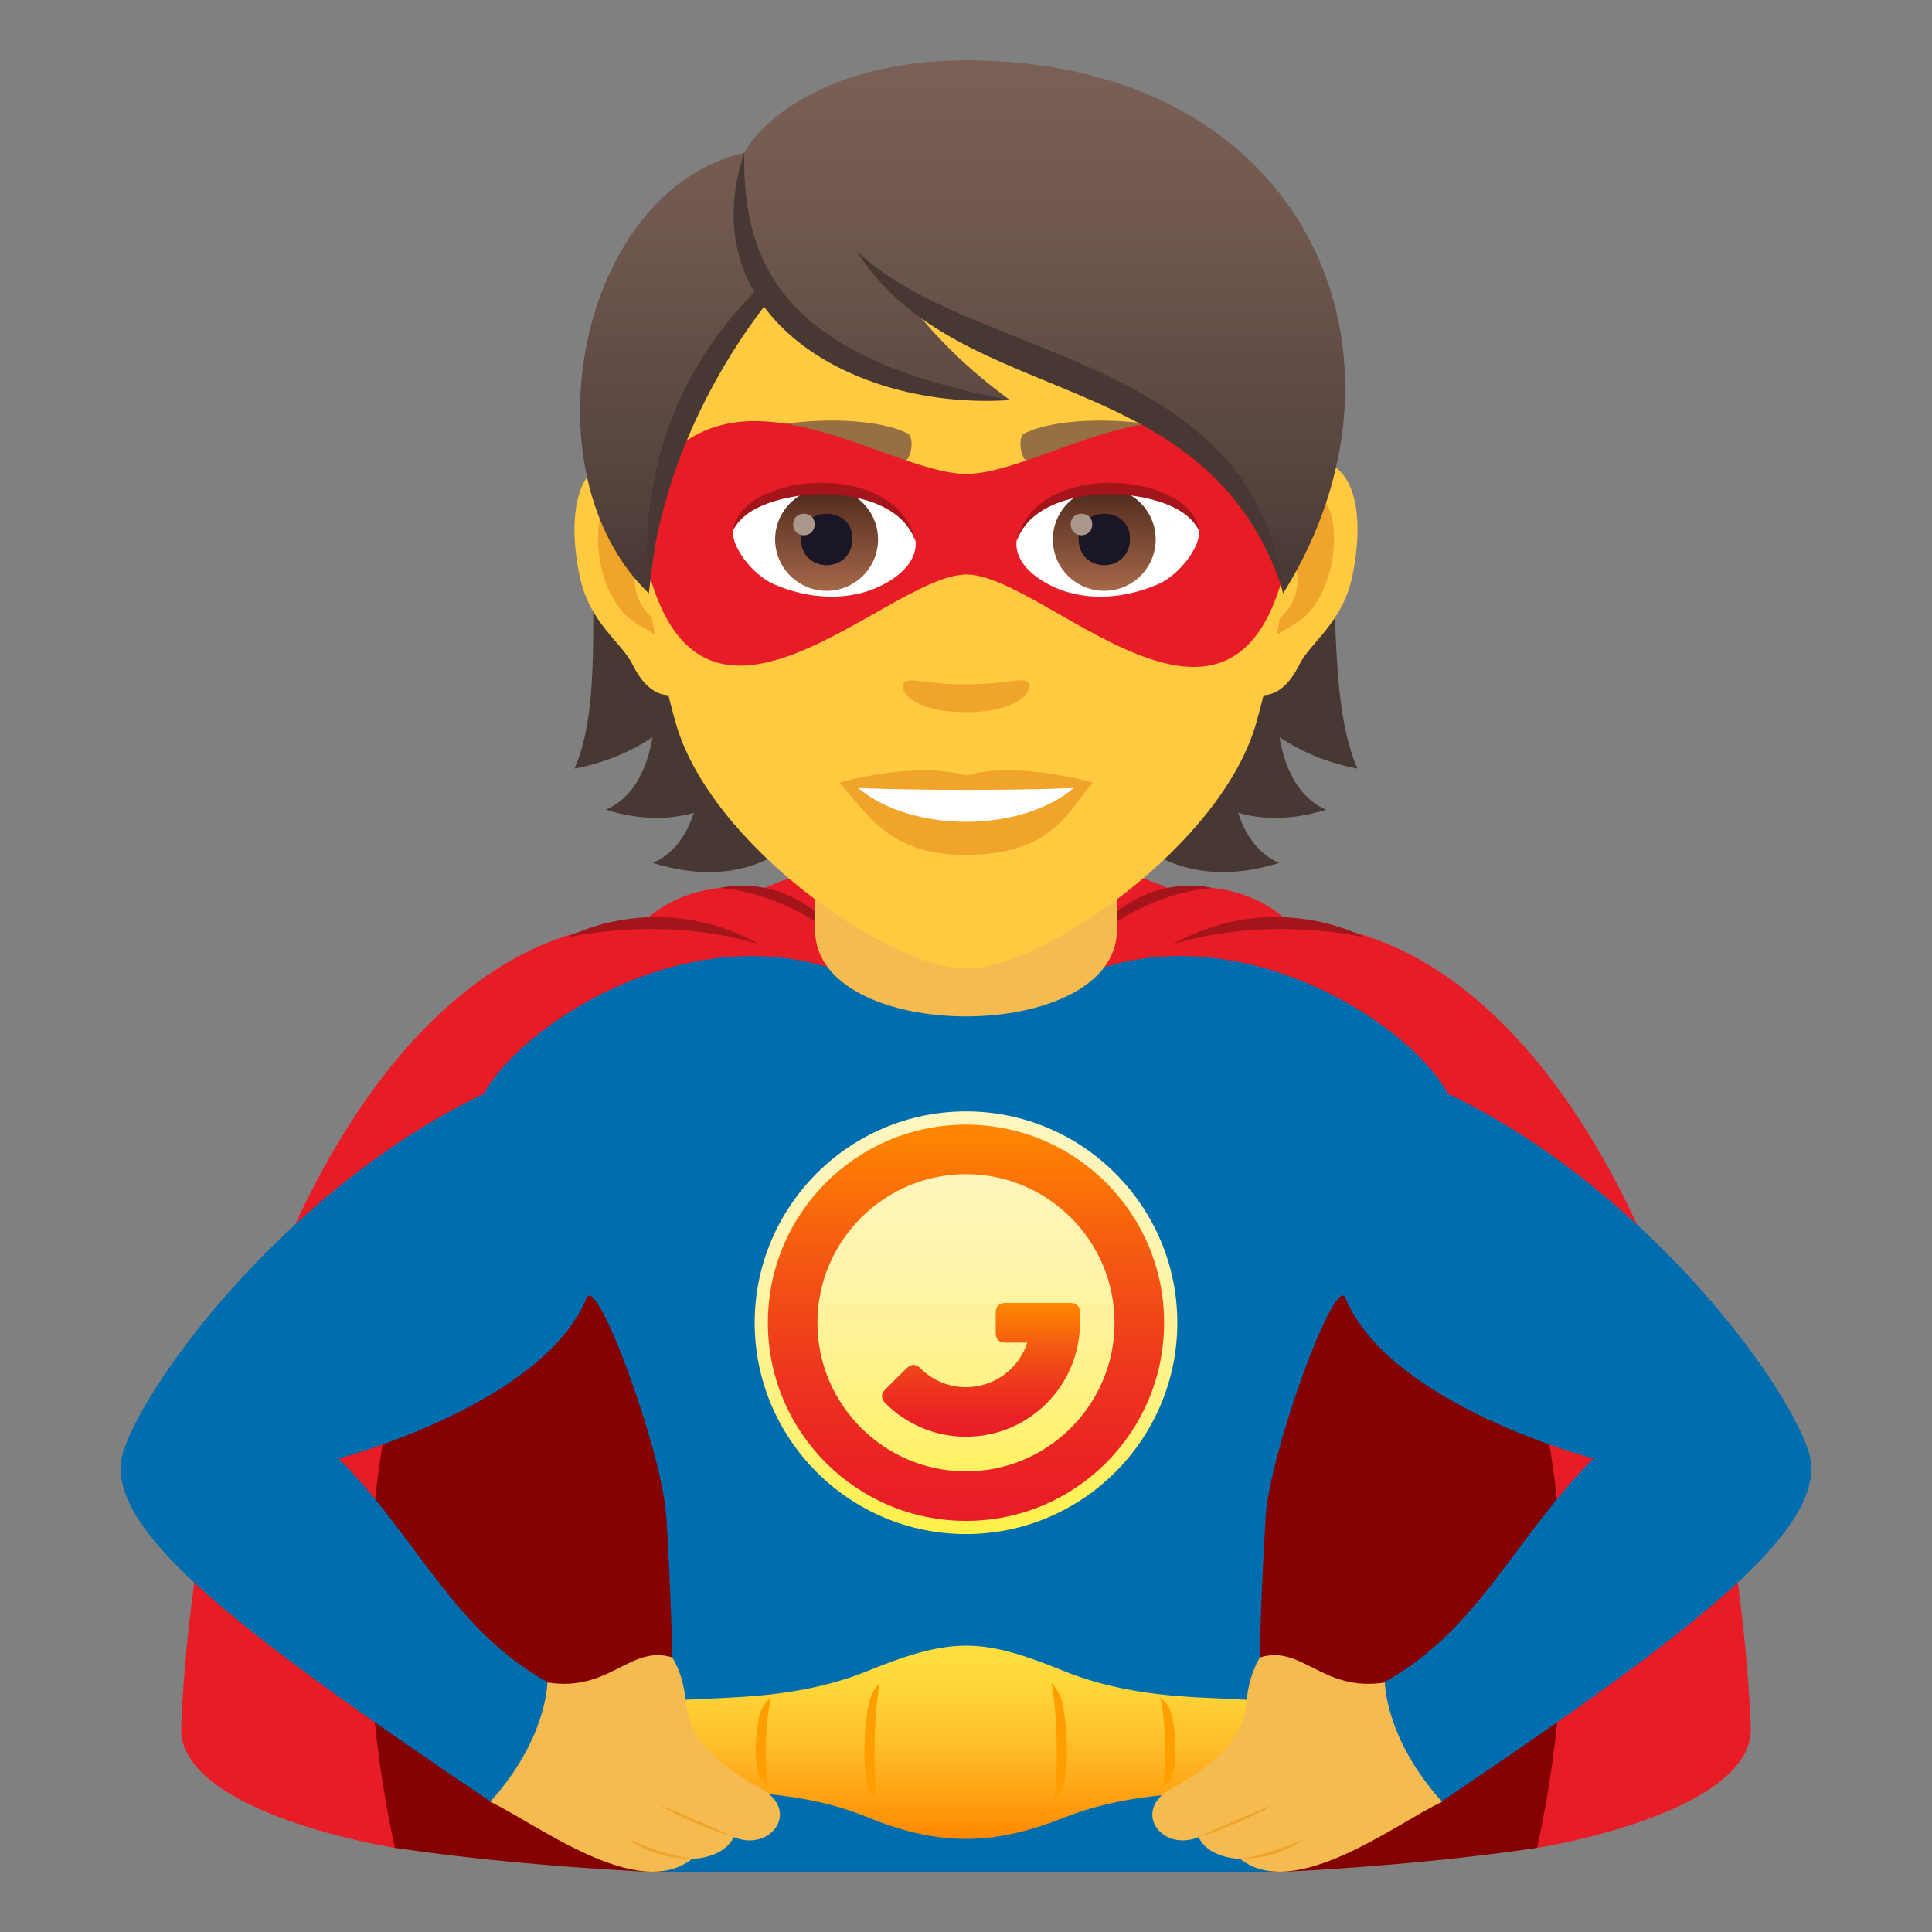 <?xml version="1.0" encoding="utf-8"?>
<!-- Generator: Adobe Illustrator 15.0.0, SVG Export Plug-In . SVG Version: 6.00 Build 0)  -->
<!DOCTYPE svg PUBLIC "-//W3C//DTD SVG 1.1//EN" "http://www.w3.org/Graphics/SVG/1.1/DTD/svg11.dtd">
<svg version="1.1" id="Layer_1" xmlns:x="http://ns.adobe.com/Extensibility/1.0/" xmlns:i="http://ns.adobe.com/AdobeIllustrator/10.0/" xmlns:graph="http://ns.adobe.com/Graphs/1.0/"
	 xmlns="http://www.w3.org/2000/svg" xmlns:xlink="http://www.w3.org/1999/xlink" xmlns:a="http://ns.adobe.com/AdobeSVGViewerExtensions/3.0/"
	 x="0px" y="0px" width="64px" height="64px" viewBox="0 0 64 64" enable-background="new 0 0 64 64" xml:space="preserve">
<rect x="0" y="0" width="64" height="64" fill="#808080" stroke="none"/>
<path fill="#E81C27" d="M57.998,57.205c-0.609-14.027-6.885-26.489-15.273-26.624c-1.605-1.6-3.955-1.132-3.955-1.132
	c-4.594-1.932-8.942-1.932-13.538,0c0,0-2.349-0.47-3.957,1.132C12.886,30.716,6.624,43.177,6.001,57.203
	c-0.128,2.882,7.135,4.024,7.078,4.01h37.84C50.865,61.228,58.123,60.087,57.998,57.205z"/>
<path fill="#850000" d="M46.949,36.365H17.051c0,0-7.262,9.63-3.971,24.848c2.375,0.354,5.2,0.625,8.275,0.787h21.292
	c3.074-0.162,5.9-0.434,8.273-0.787C54.211,45.995,46.949,36.365,46.949,36.365z"/>
<path fill="#A3141B" d="M18.765,31.063c0,0,3.109-0.772,6.385,0.216C21.733,29.39,18.765,31.063,18.765,31.063z"/>
<path fill="#A3141B" d="M23.838,29.417c0,0,2.201,0.065,4.23,1.931C26.274,28.737,23.838,29.417,23.838,29.417z"/>
<path fill="#A3141B" d="M45.234,31.063c0,0-3.107-0.772-6.385,0.216C42.268,29.39,45.234,31.063,45.234,31.063z"/>
<path fill="#A3141B" d="M40.162,29.417c0,0-2.201,0.065-4.23,1.931C37.727,28.737,40.162,29.417,40.162,29.417z"/>
<path fill="#006DAE" d="M59.9,48.042c-0.859-2.525-5.617-8.796-11.93-11.807c-1.156-2.177-6.445-5.753-11.469-4.173
	c-1.219,0.384-2.252,1.42-4.501,1.419c-2.252,0.001-3.283-1.035-4.502-1.419c-5.025-1.58-10.313,1.996-11.469,4.173
	c-6.313,3.011-11.07,9.281-11.931,11.807c-0.836,2.46,3.574,5.854,12.129,11.622c3.973-1.063,1.895-3.951,1.895-3.951
	c-3.121-1.746-4.263-4.73-6.903-7.399c0,0,6.747-1.765,8.217-5.321c0.334-0.808,2.51,5.118,2.638,7.265
	c0.188,3.158,0.437,8.756-0.177,11.743h20.207c-0.613-2.987-0.365-8.585-0.178-11.743c0.129-2.146,2.305-8.072,2.639-7.265
	c1.469,3.557,8.217,5.321,8.217,5.321c-2.641,2.669-3.783,5.653-6.904,7.399c0,0-2.078,2.889,1.895,3.951
	C56.326,53.896,60.736,50.502,59.9,48.042z"/>
<linearGradient id="SVGID_1_" gradientUnits="userSpaceOnUse" x1="32.001" y1="50.818" x2="32.001" y2="36.817">
	<stop  offset="0" style="stop-color:#FFF047"/>
	<stop  offset="0.008" style="stop-color:#FFF049"/>
	<stop  offset="0.229" style="stop-color:#FFF273"/>
	<stop  offset="0.444" style="stop-color:#FFF394"/>
	<stop  offset="0.649" style="stop-color:#FFF4AC"/>
	<stop  offset="0.839" style="stop-color:#FFF5BA"/>
	<stop  offset="1" style="stop-color:#FFF5BF"/>
	<a:midPointStop  offset="0" style="stop-color:#FFF047"/>
	<a:midPointStop  offset="0.327" style="stop-color:#FFF047"/>
	<a:midPointStop  offset="1" style="stop-color:#FFF5BF"/>
</linearGradient>
<path fill="url(#SVGID_1_)" d="M32,36.817c-3.859,0-7,3.141-7,7.001c0,3.859,3.141,7,7,7c3.859,0,7-3.141,7-7
	C39,39.958,35.859,36.817,32,36.817L32,36.817z"/>
<g id="Shape_7_">
	<g>
		<linearGradient id="SVGID_2_" gradientUnits="userSpaceOnUse" x1="32.001" y1="50.381" x2="32.001" y2="37.255">
			<stop  offset="0" style="stop-color:#E81C27"/>
			<stop  offset="0.157" style="stop-color:#EA2324"/>
			<stop  offset="0.394" style="stop-color:#EE381D"/>
			<stop  offset="0.68" style="stop-color:#F55A11"/>
			<stop  offset="1" style="stop-color:#FF8800"/>
			<a:midPointStop  offset="0" style="stop-color:#E81C27"/>
			<a:midPointStop  offset="0.618" style="stop-color:#E81C27"/>
			<a:midPointStop  offset="1" style="stop-color:#FF8800"/>
		</linearGradient>
		<path fill="url(#SVGID_2_)" d="M32,38.896c2.714,0,4.921,2.209,4.921,4.923c0,2.713-2.207,4.922-4.921,4.922
			c-2.713,0-4.922-2.209-4.922-4.922C27.079,41.104,29.288,38.896,32,38.896z M32,37.255c-3.623,0-6.563,2.939-6.563,6.563
			c0,3.623,2.94,6.563,6.563,6.563c3.625,0,6.562-2.939,6.562-6.563C38.563,40.194,35.625,37.255,32,37.255z"/>
	</g>
</g>
<linearGradient id="Combined-Shape_1_" gradientUnits="userSpaceOnUse" x1="32.497" y1="47.593" x2="32.497" y2="43.16">
	<stop  offset="0" style="stop-color:#E81C27"/>
	<stop  offset="0.157" style="stop-color:#EA2324"/>
	<stop  offset="0.394" style="stop-color:#EE381D"/>
	<stop  offset="0.68" style="stop-color:#F55A11"/>
	<stop  offset="1" style="stop-color:#FF8800"/>
	<a:midPointStop  offset="0" style="stop-color:#E81C27"/>
	<a:midPointStop  offset="0.618" style="stop-color:#E81C27"/>
	<a:midPointStop  offset="1" style="stop-color:#FF8800"/>
</linearGradient>
<path id="Combined-Shape_5_" fill="url(#Combined-Shape_1_)" d="M33.314,44.476c-0.221,0-0.33-0.109-0.33-0.328v-0.656
	c0-0.222,0.109-0.331,0.33-0.331h2.131c0.221,0,0.33,0.109,0.33,0.331v0.327c0,2.085-1.689,3.774-3.775,3.774
	c-1.014,0-1.965-0.403-2.666-1.105c-0.156-0.157-0.156-0.308-0.004-0.465l0.701-0.695c0.154-0.154,0.307-0.154,0.461,0
	c0.4,0.397,0.936,0.625,1.508,0.625c0.947,0,1.751-0.618,2.031-1.477H33.314z"/>
<linearGradient id="SVGID_3_" gradientUnits="userSpaceOnUse" x1="31.989" y1="60.916" x2="31.989" y2="54.517">
	<stop  offset="0" style="stop-color:#FF8800"/>
	<stop  offset="0.211" style="stop-color:#FFA113"/>
	<stop  offset="0.543" style="stop-color:#FFC32B"/>
	<stop  offset="0.818" style="stop-color:#FFD83A"/>
	<stop  offset="1" style="stop-color:#FFDF40"/>
	<a:midPointStop  offset="0" style="stop-color:#FF8800"/>
	<a:midPointStop  offset="0.382" style="stop-color:#FF8800"/>
	<a:midPointStop  offset="1" style="stop-color:#FFDF40"/>
</linearGradient>
<path fill="url(#SVGID_3_)" d="M42.605,56.646c-0.703-0.705-4.033,0.059-7.375-1.295c-2.662-1.08-3.662-1.146-6.486,0.001
	c-3.333,1.352-6.651,0.59-7.352,1.294c-0.43,0.435-0.639,1.986,0,2.373c1.023,0.616,4.206-0.11,7.338,1.176
	c2.309,0.949,4.15,0.963,6.486,0.028c3.232-1.293,6.475-0.533,7.389-1.204C43.189,58.591,43.037,57.081,42.605,56.646z"/>
<path fill="#FF9E00" d="M29.147,55.745c-0.133,0.143-0.236,0.295-0.299,0.46c-0.227,0.588-0.336,2.69,0,3.212
	c0.061,0.095,0.139,0.184,0.223,0.271C28.885,58.693,28.973,56.539,29.147,55.745z"/>
<path fill="#FF9E00" d="M25.549,56.226c-0.133,0.108-0.236,0.224-0.299,0.349c-0.228,0.444-0.338,2.033,0,2.428
	c0.061,0.071,0.138,0.139,0.223,0.204C25.286,58.455,25.375,56.826,25.549,56.226z"/>
<path fill="#FF9E00" d="M34.828,55.745c0.133,0.143,0.236,0.295,0.301,0.46c0.227,0.588,0.336,2.69,0,3.212
	c-0.061,0.095-0.139,0.184-0.225,0.271C35.092,58.693,35.002,56.539,34.828,55.745z"/>
<path fill="#FF9E00" d="M38.426,56.226c0.135,0.108,0.236,0.224,0.301,0.349c0.227,0.444,0.336,2.033,0,2.428
	c-0.061,0.071-0.139,0.139-0.225,0.204C38.689,58.455,38.6,56.826,38.426,56.226z"/>
<path fill="#F5BB51" d="M18.132,55.735c2.076,0.324,2.733-1.258,4.132-0.832c0,0,0.358,0.487,0.448,1.429
	c0.086,0.896,0.482,1.814,2.498,2.922c1.328,0.729,0.317,2.11-0.905,1.603c-0.344,0.719-1.375,0.719-1.375,0.719
	c-1.813,1.438-5.159-1.172-6.692-1.889C18.126,57.602,18.132,55.735,18.132,55.735z"/>
<path fill="#F0A429" d="M21.852,59.794c0,0,0.971,0.607,2.453,1.063C22.963,60.229,21.852,59.794,21.852,59.794z"/>
<path fill="#F0A429" d="M20.863,60.938c0,0,0.707,0.637,2.066,0.637C21.852,61.415,20.863,60.938,20.863,60.938z"/>
<path fill="#F5BB51" d="M45.877,55.735c-2.076,0.324-2.732-1.258-4.133-0.832c0,0-0.357,0.487-0.447,1.429
	c-0.086,0.896-0.482,1.814-2.498,2.922c-1.328,0.729-0.318,2.11,0.904,1.603c0.344,0.719,1.375,0.719,1.375,0.719
	c1.813,1.438,5.16-1.172,6.693-1.889C45.883,57.602,45.877,55.735,45.877,55.735z"/>
<path fill="#F0A429" d="M42.156,59.794c0,0-0.971,0.607-2.453,1.063C41.045,60.229,42.156,59.794,42.156,59.794z"/>
<path fill="#F0A429" d="M43.145,60.938c0,0-0.707,0.637-2.066,0.637C42.156,61.415,43.145,60.938,43.145,60.938z"/>
<path fill="#F5BB51" d="M27,30.8c0,3.827,10,3.827,10,0c0-1.303,0-4.235,0-4.235H27C27,26.564,27,29.497,27,30.8z"/>
<path fill="#473834" d="M42.383,24.421c0.738,0.488,1.592,0.853,2.586,1.039c-1.766-4.026,0.896-12.471-4.561-18.676
	c-7.693,0.23-8.757,25.111,1.967,21.803c-0.684-0.296-1.111-0.899-1.361-1.662c0.826,0.237,1.793,0.245,2.918-0.101
	C43.035,26.437,42.58,25.523,42.383,24.421z"/>
<path fill="#473834" d="M23.072,6.784c-5.457,6.205-2.275,14.649-4.041,18.676c0.994-0.187,1.847-0.551,2.586-1.039
	c-0.197,1.103-0.654,2.016-1.549,2.403c1.125,0.346,2.09,0.338,2.917,0.101c-0.251,0.763-0.678,1.366-1.36,1.662
	C32.348,31.896,30.766,7.015,23.072,6.784z"/>
<path id="Path_213_" fill="#FFC940" d="M43.223,15.262c-1.736,0.211-2.992,6.028-1.898,7.563c0.152,0.215,1.047,0.557,1.711-0.798
	c0.369-0.75,1.43-1.377,1.758-2.925C45.215,17.12,44.951,15.052,43.223,15.262z"/>
<path id="Path_212_" fill="#FFC940" d="M20.777,15.262c1.738,0.211,2.992,6.028,1.898,7.563c-0.152,0.215-1.048,0.557-1.712-0.798
	c-0.368-0.75-1.429-1.377-1.757-2.925C18.785,17.12,19.049,15.052,20.777,15.262z"/>
<path id="Path_211_" fill="#F0A429" d="M43.176,16.377c-0.453,0.143-0.947,0.834-1.217,1.98c1.586-0.34,1.189,2.3-0.188,2.349
	c0.012,0.266,0.029,0.539,0.063,0.827c0.664-0.965,1.338-0.577,2.006-2.011C44.441,18.229,44.299,16.024,43.176,16.377z"/>
<path id="Path_209_" fill="#F0A429" d="M22.04,18.354c-0.269-1.145-0.762-1.836-1.215-1.978c-1.122-0.353-1.267,1.853-0.665,3.146
	c0.668,1.434,1.342,1.046,2.006,2.011c0.033-0.289,0.051-0.563,0.063-0.828C20.865,20.641,20.476,18.033,22.04,18.354z"/>
<path fill="#FFC940" d="M32,4.075c-7.529,0-11.155,6.131-10.702,14.014c0.093,1.585,0.533,3.871,1.078,5.83
	C23.506,27.99,29.463,32.09,32,32.09c2.535,0,8.494-4.1,9.623-8.171c0.545-1.959,0.984-4.245,1.078-5.83
	C43.152,10.206,39.529,4.075,32,4.075z"/>
<path id="Path_208_" fill="#966F42" d="M40.178,14.681c-1.721-0.912-5.016-0.956-6.242-0.321c-0.264,0.123-0.09,0.987,0.131,0.905
	c1.711-0.677,4.469-0.692,6.07,0.058C40.352,15.42,40.439,14.808,40.178,14.681z"/>
<path id="Path_207_" fill="#966F42" d="M23.821,14.681c1.722-0.912,5.015-0.956,6.244-0.321c0.262,0.123,0.09,0.987-0.131,0.905
	c-1.715-0.677-4.469-0.692-6.073,0.058C23.648,15.42,23.561,14.808,23.821,14.681z"/>
<path id="Path_206_" fill="#F0A429" d="M34.031,22.59c-0.215-0.15-0.719,0.081-2.031,0.081c-1.311,0-1.816-0.231-2.031-0.081
	c-0.258,0.181,0.152,1,2.031,1C33.879,23.59,34.289,22.771,34.031,22.59z"/>
<path id="Path_205_" fill="#F0A429" d="M32,25.692c-1.693-0.498-4.201,0.235-4.201,0.235c0.955,1.042,1.654,2.392,4.201,2.392
	c2.916,0,3.414-1.533,4.203-2.392C36.203,25.928,33.691,25.191,32,25.692z"/>
<path id="Path_204_" fill="#FFFFFF" d="M28.428,26.104c1.775,1.489,5.359,1.499,7.144,0C33.682,26.186,30.334,26.187,28.428,26.104z
	"/>
<path fill="#E81C27" d="M32.018,15.699c-2.746,0.002-8.314-4.523-10.938,0.977c1.143,10.52,8.135,2.352,10.938,2.355
	c2.796,0.004,9.853,8.26,10.9-2.355C40.295,11.174,34.756,15.697,32.018,15.699z"/>
<path id="Path_86_" fill="#FFFFFF" d="M30.327,17.904c0.063,0.496-0.273,1.088-1.211,1.531c-0.594,0.281-1.834,0.611-3.459-0.073
	c-0.729-0.308-1.439-1.262-1.375-1.793C25.164,15.909,29.5,15.665,30.327,17.904z"/>
<linearGradient id="Oval_1_" gradientUnits="userSpaceOnUse" x1="-424.255" y1="479.285" x2="-424.255" y2="479.804" gradientTransform="matrix(6.57 0 0 -6.57 2814.78 3168.528)">
	<stop  offset="0" style="stop-color:#A6694A"/>
	<stop  offset="1" style="stop-color:#4F2A1E"/>
	<a:midPointStop  offset="0" style="stop-color:#A6694A"/>
	<a:midPointStop  offset="0.5" style="stop-color:#A6694A"/>
	<a:midPointStop  offset="1" style="stop-color:#4F2A1E"/>
</linearGradient>
<path id="Oval_14_" fill="url(#Oval_1_)" d="M27.381,16.166c0.943,0,1.705,0.764,1.705,1.703c0,0.941-0.762,1.703-1.705,1.703
	c-0.938,0-1.704-0.762-1.704-1.703C25.678,16.93,26.443,16.166,27.381,16.166z"/>
<path id="Path_85_" fill="#1A1626" d="M26.529,17.838c0,1.18,1.708,1.18,1.708,0C28.237,16.744,26.529,16.744,26.529,17.838z"/>
<path id="Path_84_" fill="#AB968C" d="M26.273,17.361c0,0.494,0.713,0.494,0.713,0C26.987,16.904,26.273,16.904,26.273,17.361z"/>
<path id="Path_83_" fill="#A3141B" d="M30.334,17.969c-0.691-2.225-5.411-1.896-6.053-0.399
	C24.521,15.654,29.745,15.149,30.334,17.969z"/>
<path id="Path_82_" fill="#FFFFFF" d="M33.676,17.904c-0.064,0.496,0.273,1.088,1.211,1.531c0.594,0.281,1.83,0.611,3.457-0.073
	c0.727-0.308,1.438-1.262,1.373-1.793C38.838,15.909,34.5,15.665,33.676,17.904z"/>
<linearGradient id="Oval_2_" gradientUnits="userSpaceOnUse" x1="-425.554" y1="479.285" x2="-425.554" y2="479.804" gradientTransform="matrix(6.57 0 0 -6.57 2832.511 3168.528)">
	<stop  offset="0" style="stop-color:#A6694A"/>
	<stop  offset="1" style="stop-color:#4F2A1E"/>
	<a:midPointStop  offset="0" style="stop-color:#A6694A"/>
	<a:midPointStop  offset="0.5" style="stop-color:#A6694A"/>
	<a:midPointStop  offset="1" style="stop-color:#4F2A1E"/>
</linearGradient>
<circle id="Oval_13_" fill="url(#Oval_2_)" cx="36.58" cy="17.869" r="1.703"/>
<path id="Path_81_" fill="#1A1626" d="M35.727,17.838c0,1.18,1.705,1.18,1.705,0C37.432,16.744,35.727,16.744,35.727,17.838z"/>
<path id="Path_80_" fill="#AB968C" d="M35.469,17.361c0,0.494,0.713,0.494,0.713,0C36.182,16.904,35.469,16.904,35.469,17.361z"/>
<path id="Path_79_" fill="#A3141B" d="M33.666,17.969c0.693-2.221,5.404-1.904,6.051-0.399
	C39.477,15.654,34.256,15.149,33.666,17.969z"/>
<linearGradient id="SVGID_4_" gradientUnits="userSpaceOnUse" x1="31.888" y1="19.656" x2="31.888" y2="2">
	<stop  offset="0" style="stop-color:#473834"/>
	<stop  offset="0.272" style="stop-color:#594640"/>
	<stop  offset="0.723" style="stop-color:#715950"/>
	<stop  offset="1" style="stop-color:#7A6056"/>
	<a:midPointStop  offset="0" style="stop-color:#473834"/>
	<a:midPointStop  offset="0.4" style="stop-color:#473834"/>
	<a:midPointStop  offset="1" style="stop-color:#7A6056"/>
</linearGradient>
<path fill="url(#SVGID_4_)" d="M32,2c-4.58,0-6.87,2.075-7.333,3.06c-5.539,1.266-7.319,10.609-3.174,14.597
	c0.515-4.248,1.01-6.977,3.834-9.851c1.647,2.206,5.067,3.447,8.129,3.447c-1.449-1.054-2.437-2.086-3.214-3.049
	c5.115,2.348,10.843,3.851,12.263,9.452C47.428,11.819,43.34,2,32,2z"/>
<path fill="#473834" d="M24.654,5.059c-0.07,3.911,1.51,6.839,8.807,8.194C28.229,13.606,22.861,10.444,24.654,5.059z"/>
<path fill="#473834" d="M25.111,9.556c-1.904,1.878-4.043,5.133-3.637,10.101c0.379-4.106,2.266-7.487,3.974-9.679
	C25.328,9.846,25.215,9.705,25.111,9.556z"/>
<path fill="#473834" d="M28.379,8.315c3.826,3.653,13.23,3.416,14.148,11.341C40.074,11.948,31.76,13.678,28.379,8.315z"/>
</svg>
